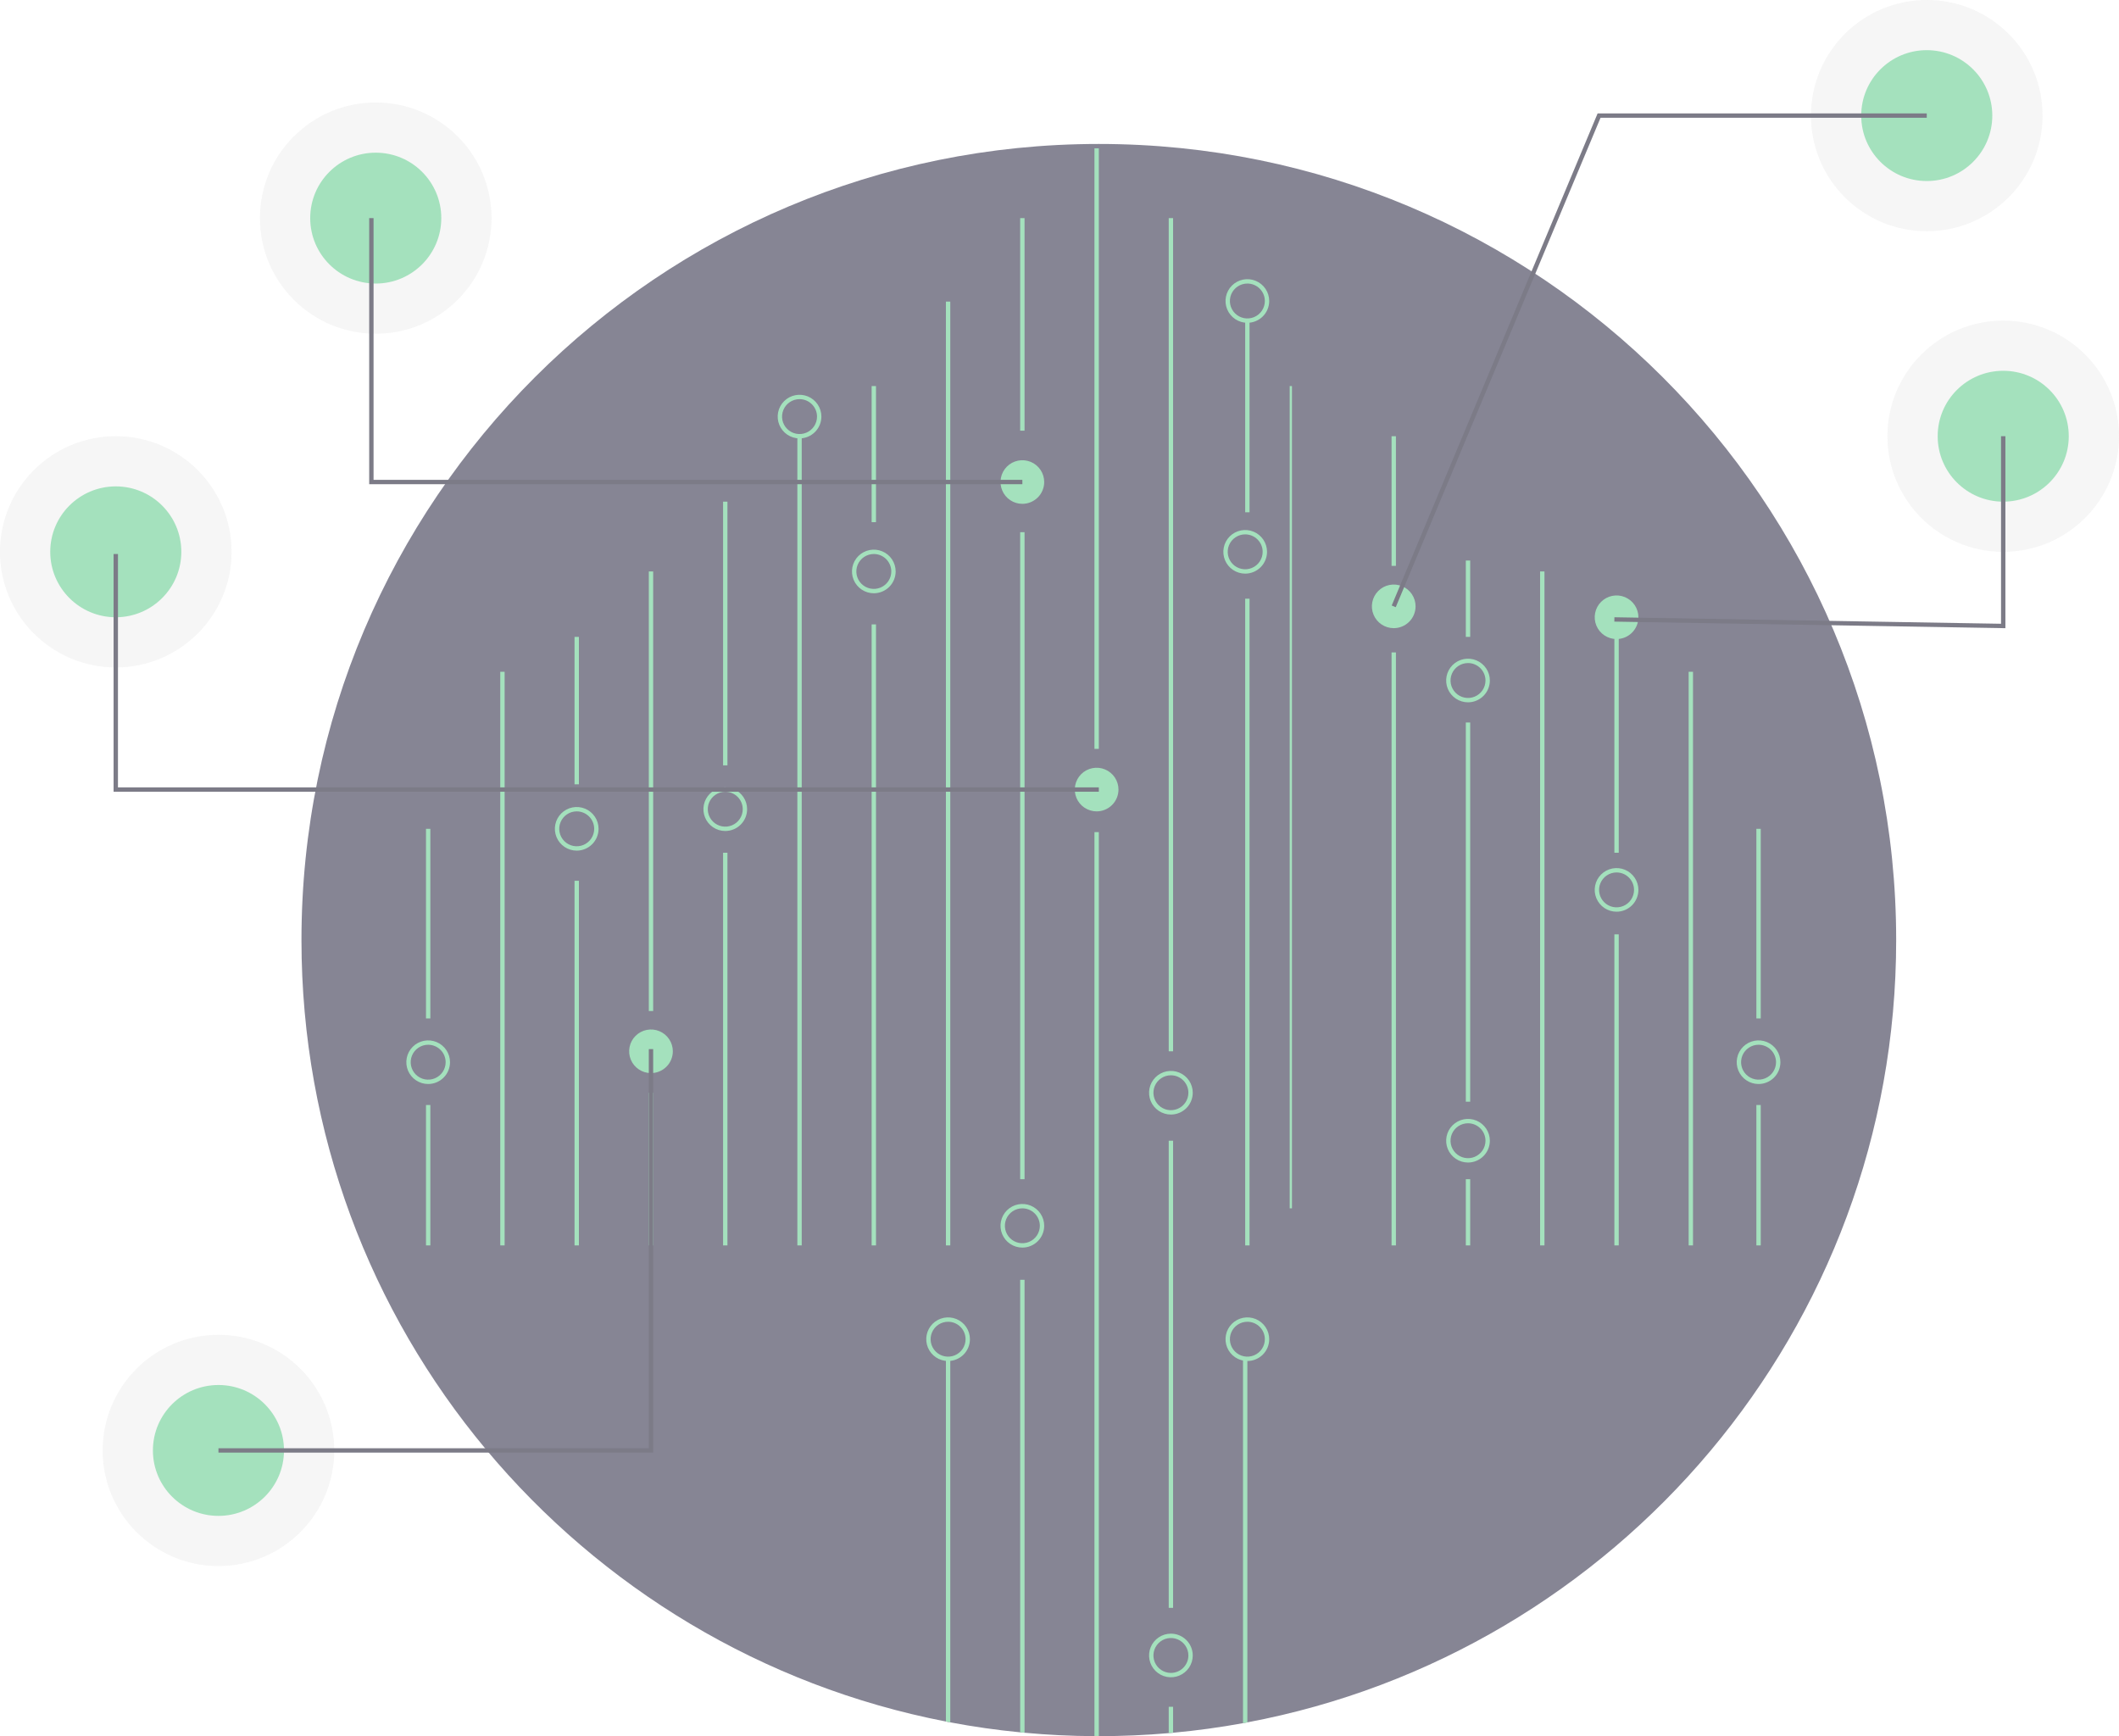<svg width="249" height="204" viewBox="0 0 249 204" fill="none" xmlns="http://www.w3.org/2000/svg">
<g opacity="0.63" clip-path="url(#clip0)">
<path opacity="0.3" d="M235.395 64.839C242.909 64.839 249 58.758 249 51.256C249 43.755 242.909 37.673 235.395 37.673C227.881 37.673 221.79 43.755 221.79 51.256C221.79 58.758 227.881 64.839 235.395 64.839Z" fill="#CCCCCC"/>
<path d="M235.395 58.945C239.648 58.945 243.096 55.502 243.096 51.256C243.096 47.01 239.648 43.568 235.395 43.568C231.142 43.568 227.694 47.01 227.694 51.256C227.694 55.502 231.142 58.945 235.395 58.945Z" fill="#6FCF97"/>
<path opacity="0.3" d="M226.41 27.166C233.924 27.166 240.015 21.084 240.015 13.583C240.015 6.081 233.924 0 226.41 0C218.896 0 212.805 6.081 212.805 13.583C212.805 21.084 218.896 27.166 226.41 27.166Z" fill="#CCCCCC"/>
<path d="M226.41 21.271C230.663 21.271 234.111 17.829 234.111 13.583C234.111 9.337 230.663 5.894 226.41 5.894C222.157 5.894 218.709 9.337 218.709 13.583C218.709 17.829 222.157 21.271 226.41 21.271Z" fill="#6FCF97"/>
<path opacity="0.3" d="M13.605 78.422C21.119 78.422 27.21 72.341 27.21 64.839C27.21 57.338 21.119 51.256 13.605 51.256C6.091 51.256 0 57.338 0 64.839C0 72.341 6.091 78.422 13.605 78.422Z" fill="#CCCCCC"/>
<path d="M13.605 72.528C17.858 72.528 21.306 69.085 21.306 64.839C21.306 60.593 17.858 57.151 13.605 57.151C9.352 57.151 5.904 60.593 5.904 64.839C5.904 69.085 9.352 72.528 13.605 72.528Z" fill="#6FCF97"/>
<path opacity="0.3" d="M25.67 184.01C33.184 184.01 39.275 177.929 39.275 170.427C39.275 162.926 33.184 156.844 25.67 156.844C18.156 156.844 12.065 162.926 12.065 170.427C12.065 177.929 18.156 184.01 25.67 184.01Z" fill="#CCCCCC"/>
<path d="M25.67 178.116C29.923 178.116 33.371 174.673 33.371 170.427C33.371 166.181 29.923 162.739 25.67 162.739C21.417 162.739 17.969 166.181 17.969 170.427C17.969 174.673 21.417 178.116 25.67 178.116Z" fill="#6FCF97"/>
<path opacity="0.3" d="M44.153 39.211C51.666 39.211 57.758 33.13 57.758 25.628C57.758 18.127 51.666 12.045 44.153 12.045C36.639 12.045 30.547 18.127 30.547 25.628C30.547 33.13 36.639 39.211 44.153 39.211Z" fill="#CCCCCC"/>
<path d="M44.153 33.317C48.406 33.317 51.854 29.874 51.854 25.628C51.854 21.382 48.406 17.94 44.153 17.94C39.899 17.94 36.452 21.382 36.452 25.628C36.452 29.874 39.899 33.317 44.153 33.317Z" fill="#6FCF97"/>
<path d="M222.816 110.457C222.816 156.163 189.982 194.213 146.576 202.378C146.407 202.411 146.235 202.442 146.063 202.473C143.365 202.967 140.627 203.342 137.848 203.598C137.676 203.616 137.507 203.631 137.335 203.644C134.629 203.88 131.891 203.998 129.121 204C128.949 204 128.779 204 128.607 203.997C125.84 203.985 123.102 203.851 120.393 203.598C120.221 203.585 120.051 203.567 119.879 203.549C117.104 203.28 114.366 202.889 111.665 202.378C111.493 202.347 111.321 202.314 111.152 202.28C68 193.913 35.425 155.983 35.425 110.457C35.425 58.796 77.375 16.915 129.121 16.915C180.866 16.915 222.816 58.796 222.816 110.457Z" fill="#3F3D56"/>
<path d="M146.833 70.349H146.32V146.337H146.833V70.349Z" fill="#6FCF97"/>
<path d="M146.833 37.776H146.32V60.194H146.833V37.776Z" fill="#6FCF97"/>
<path d="M111.665 35.437H111.152V146.337H111.665V35.437Z" fill="#6FCF97"/>
<path d="M120.393 25.628H119.879V50.605H120.393V25.628Z" fill="#6FCF97"/>
<path d="M120.393 62.533H119.879V138.555H120.393V62.533Z" fill="#6FCF97"/>
<path d="M120.393 150.373V203.598C120.221 203.585 120.051 203.567 119.879 203.549V150.373H120.393Z" fill="#6FCF97"/>
<path d="M129.121 17.427H128.607V87.993H129.121V17.427Z" fill="#6FCF97"/>
<path d="M129.121 97.776V204C128.949 204 128.779 204 128.607 203.997V97.776H129.121Z" fill="#6FCF97"/>
<path d="M137.848 25.628H137.335V123.528H137.848V25.628Z" fill="#6FCF97"/>
<path d="M137.848 134.035H137.335V188.924H137.848V134.035Z" fill="#6FCF97"/>
<path d="M137.848 200.548V203.598C137.676 203.616 137.507 203.631 137.335 203.644V200.548H137.848Z" fill="#6FCF97"/>
<path d="M146.576 159.663V202.378C146.407 202.411 146.235 202.442 146.063 202.473V159.663H146.576Z" fill="#6FCF97"/>
<path d="M111.665 159.663V202.378C111.493 202.347 111.321 202.314 111.152 202.28V159.663H111.665Z" fill="#6FCF97"/>
<path d="M102.937 45.362H102.424V61.356H102.937V45.362Z" fill="#6FCF97"/>
<path d="M102.937 73.367H102.424V146.337H102.937V73.367Z" fill="#6FCF97"/>
<path d="M94.209 51.256H93.696V146.337H94.209V51.256Z" fill="#6FCF97"/>
<path d="M85.481 58.945H84.968V89.93H85.481V58.945Z" fill="#6FCF97"/>
<path d="M85.481 100.198H84.968V146.337H85.481V100.198Z" fill="#6FCF97"/>
<path d="M76.754 67.146H76.24V118.796H76.754V67.146Z" fill="#6FCF97"/>
<path d="M76.754 128.397H76.24V146.337H76.754V128.397Z" fill="#6FCF97"/>
<path d="M68.026 74.834H67.512V92.159H68.026V74.834Z" fill="#6FCF97"/>
<path d="M68.026 103.491H67.512V146.337H68.026V103.491Z" fill="#6FCF97"/>
<path d="M59.298 78.935H58.785V146.337H59.298V78.935Z" fill="#6FCF97"/>
<path d="M50.57 97.387H50.057V119.667H50.57V97.387Z" fill="#6FCF97"/>
<path d="M50.57 129.838H50.057V146.337H50.57V129.838Z" fill="#6FCF97"/>
<path d="M151.816 45.362H151.55V141.98H151.816V45.362Z" fill="#6FCF97"/>
<path d="M164.032 51.256H163.519V66.49H164.032V51.256Z" fill="#6FCF97"/>
<path d="M164.032 76.66H163.519V146.337H164.032V76.66Z" fill="#6FCF97"/>
<path d="M172.76 65.864H172.246V74.834H172.76V65.864Z" fill="#6FCF97"/>
<path d="M172.76 84.894H172.246V129.45H172.76V84.894Z" fill="#6FCF97"/>
<path d="M172.76 138.555H172.246V146.337H172.76V138.555Z" fill="#6FCF97"/>
<path d="M181.488 67.146H180.974V146.337H181.488V67.146Z" fill="#6FCF97"/>
<path d="M190.215 74.834H189.702V100.198H190.215V74.834Z" fill="#6FCF97"/>
<path d="M190.215 109.787H189.702V146.337H190.215V109.787Z" fill="#6FCF97"/>
<path d="M198.943 78.935H198.43V146.337H198.943V78.935Z" fill="#6FCF97"/>
<path d="M111.408 159.92C110.901 159.92 110.404 159.769 109.982 159.488C109.56 159.206 109.231 158.806 109.037 158.338C108.842 157.869 108.792 157.354 108.891 156.857C108.99 156.36 109.234 155.903 109.593 155.545C109.952 155.186 110.409 154.942 110.907 154.843C111.405 154.744 111.922 154.795 112.391 154.989C112.86 155.183 113.261 155.511 113.543 155.933C113.825 156.354 113.975 156.85 113.975 157.357C113.974 158.036 113.704 158.688 113.223 159.168C112.741 159.649 112.089 159.919 111.408 159.92V159.92ZM111.408 155.307C111.002 155.307 110.605 155.427 110.267 155.652C109.93 155.877 109.666 156.198 109.511 156.572C109.356 156.947 109.315 157.359 109.394 157.757C109.473 158.154 109.669 158.52 109.956 158.807C110.243 159.093 110.609 159.289 111.008 159.368C111.406 159.447 111.819 159.406 112.194 159.251C112.569 159.096 112.89 158.833 113.116 158.496C113.341 158.159 113.462 157.762 113.462 157.357C113.461 156.813 113.245 156.292 112.86 155.908C112.475 155.523 111.953 155.307 111.408 155.307V155.307Z" fill="#6FCF97"/>
<path d="M120.136 146.593C119.628 146.593 119.132 146.443 118.71 146.161C118.288 145.879 117.959 145.479 117.765 145.011C117.57 144.543 117.519 144.027 117.618 143.53C117.718 143.033 117.962 142.576 118.321 142.218C118.68 141.86 119.137 141.615 119.635 141.517C120.133 141.418 120.649 141.468 121.118 141.662C121.588 141.856 121.988 142.185 122.27 142.606C122.553 143.028 122.703 143.523 122.703 144.03C122.702 144.71 122.432 145.361 121.95 145.841C121.469 146.322 120.817 146.592 120.136 146.593V146.593ZM120.136 141.98C119.73 141.98 119.333 142.1 118.995 142.325C118.658 142.551 118.394 142.871 118.239 143.246C118.083 143.62 118.043 144.032 118.122 144.43C118.201 144.828 118.397 145.193 118.684 145.48C118.971 145.767 119.337 145.962 119.735 146.041C120.134 146.12 120.547 146.079 120.922 145.924C121.297 145.769 121.618 145.506 121.844 145.169C122.069 144.832 122.19 144.436 122.19 144.03C122.189 143.487 121.973 142.965 121.588 142.581C121.203 142.197 120.681 141.981 120.136 141.98V141.98Z" fill="#6FCF97"/>
<path d="M146.576 159.92C146.069 159.92 145.572 159.769 145.15 159.488C144.728 159.206 144.399 158.806 144.205 158.338C144.01 157.869 143.96 157.354 144.059 156.857C144.158 156.36 144.402 155.903 144.761 155.545C145.12 155.186 145.578 154.942 146.075 154.843C146.573 154.744 147.09 154.795 147.559 154.989C148.028 155.183 148.429 155.511 148.711 155.933C148.993 156.354 149.143 156.85 149.143 157.357C149.143 158.036 148.872 158.688 148.391 159.168C147.909 159.649 147.257 159.919 146.576 159.92V159.92ZM146.576 155.307C146.17 155.307 145.773 155.427 145.435 155.652C145.098 155.877 144.834 156.198 144.679 156.572C144.524 156.947 144.483 157.359 144.562 157.757C144.641 158.154 144.837 158.52 145.124 158.807C145.411 159.093 145.777 159.289 146.176 159.368C146.574 159.447 146.987 159.406 147.362 159.251C147.737 159.096 148.058 158.833 148.284 158.496C148.509 158.159 148.63 157.762 148.63 157.357C148.629 156.813 148.413 156.292 148.028 155.908C147.643 155.523 147.121 155.307 146.576 155.307V155.307Z" fill="#6FCF97"/>
<path d="M137.592 191.955C137.084 191.955 136.588 192.105 136.166 192.387C135.743 192.668 135.414 193.069 135.22 193.537C135.026 194.005 134.975 194.52 135.074 195.018C135.173 195.515 135.418 195.971 135.777 196.33C136.136 196.688 136.593 196.932 137.091 197.031C137.589 197.13 138.105 197.079 138.574 196.885C139.043 196.691 139.444 196.363 139.726 195.941C140.008 195.52 140.159 195.024 140.159 194.518C140.158 193.838 139.887 193.187 139.406 192.707C138.925 192.226 138.272 191.956 137.592 191.955V191.955ZM137.592 196.568C137.186 196.568 136.789 196.448 136.451 196.222C136.113 195.997 135.85 195.677 135.694 195.302C135.539 194.928 135.498 194.515 135.578 194.118C135.657 193.72 135.852 193.355 136.14 193.068C136.427 192.781 136.793 192.586 137.191 192.507C137.589 192.428 138.002 192.468 138.378 192.623C138.753 192.779 139.074 193.041 139.299 193.379C139.525 193.716 139.645 194.112 139.645 194.518C139.645 195.061 139.428 195.582 139.043 195.967C138.658 196.351 138.136 196.567 137.592 196.568Z" fill="#6FCF97"/>
<path d="M137.592 130.96C137.084 130.96 136.588 130.809 136.166 130.528C135.743 130.246 135.414 129.846 135.22 129.378C135.026 128.909 134.975 128.394 135.074 127.897C135.173 127.4 135.418 126.943 135.777 126.585C136.136 126.226 136.593 125.982 137.091 125.883C137.589 125.785 138.105 125.835 138.574 126.029C139.043 126.223 139.444 126.552 139.726 126.973C140.008 127.395 140.159 127.89 140.159 128.397C140.158 129.076 139.887 129.728 139.406 130.208C138.925 130.689 138.272 130.959 137.592 130.96V130.96ZM137.592 126.347C137.186 126.347 136.789 126.467 136.451 126.692C136.113 126.918 135.85 127.238 135.694 127.612C135.539 127.987 135.498 128.399 135.578 128.797C135.657 129.195 135.852 129.56 136.14 129.847C136.427 130.133 136.793 130.329 137.191 130.408C137.589 130.487 138.002 130.446 138.378 130.291C138.753 130.136 139.074 129.873 139.299 129.536C139.525 129.199 139.645 128.802 139.645 128.397C139.645 127.853 139.428 127.332 139.043 126.948C138.658 126.564 138.136 126.347 137.592 126.347Z" fill="#6FCF97"/>
<path d="M128.864 95.337C128.356 95.337 127.86 95.186 127.438 94.905C127.016 94.623 126.687 94.223 126.492 93.755C126.298 93.286 126.247 92.771 126.346 92.274C126.445 91.777 126.69 91.32 127.049 90.962C127.408 90.603 127.865 90.359 128.363 90.26C128.861 90.161 129.377 90.212 129.846 90.406C130.315 90.6 130.716 90.929 130.998 91.35C131.28 91.772 131.431 92.267 131.431 92.774C131.43 93.453 131.159 94.105 130.678 94.585C130.197 95.066 129.544 95.336 128.864 95.337V95.337Z" fill="#6FCF97"/>
<path d="M146.32 67.402C145.812 67.402 145.316 67.252 144.893 66.97C144.471 66.689 144.142 66.288 143.948 65.82C143.754 65.352 143.703 64.836 143.802 64.339C143.901 63.842 144.145 63.385 144.504 63.027C144.863 62.669 145.321 62.425 145.819 62.326C146.317 62.227 146.833 62.278 147.302 62.471C147.771 62.665 148.172 62.994 148.454 63.415C148.736 63.837 148.887 64.332 148.887 64.839C148.886 65.519 148.615 66.17 148.134 66.65C147.653 67.131 147 67.401 146.32 67.402V67.402ZM146.32 62.789C145.913 62.789 145.516 62.909 145.179 63.135C144.841 63.36 144.578 63.68 144.422 64.055C144.267 64.429 144.226 64.841 144.305 65.239C144.385 65.637 144.58 66.002 144.867 66.289C145.155 66.576 145.521 66.771 145.919 66.85C146.317 66.929 146.73 66.889 147.105 66.733C147.481 66.578 147.801 66.315 148.027 65.978C148.253 65.641 148.373 65.245 148.373 64.839C148.373 64.296 148.156 63.775 147.771 63.39C147.386 63.006 146.864 62.79 146.32 62.789V62.789Z" fill="#6FCF97"/>
<path d="M85.225 97.643C84.717 97.643 84.221 97.493 83.799 97.211C83.376 96.93 83.047 96.529 82.853 96.061C82.659 95.593 82.608 95.078 82.707 94.581C82.806 94.083 83.051 93.627 83.41 93.268C83.769 92.91 84.226 92.666 84.724 92.567C85.222 92.468 85.738 92.519 86.207 92.713C86.676 92.907 87.077 93.235 87.359 93.657C87.641 94.078 87.792 94.574 87.792 95.081C87.791 95.76 87.52 96.411 87.039 96.892C86.558 97.372 85.905 97.642 85.225 97.643V97.643ZM85.225 93.03C84.819 93.03 84.421 93.15 84.084 93.376C83.746 93.601 83.483 93.921 83.327 94.296C83.172 94.671 83.131 95.083 83.211 95.481C83.29 95.878 83.485 96.243 83.773 96.53C84.06 96.817 84.426 97.012 84.824 97.091C85.222 97.17 85.635 97.13 86.011 96.975C86.386 96.82 86.707 96.557 86.932 96.219C87.158 95.882 87.278 95.486 87.278 95.081C87.278 94.537 87.061 94.016 86.676 93.631C86.291 93.247 85.769 93.031 85.225 93.03V93.03Z" fill="#6FCF97"/>
<path d="M67.769 99.95C67.261 99.95 66.765 99.799 66.343 99.518C65.921 99.236 65.592 98.836 65.397 98.368C65.203 97.899 65.152 97.384 65.251 96.887C65.35 96.39 65.595 95.933 65.954 95.575C66.313 95.216 66.77 94.972 67.268 94.873C67.766 94.775 68.282 94.825 68.751 95.019C69.221 95.213 69.621 95.542 69.903 95.963C70.186 96.385 70.336 96.88 70.336 97.387C70.335 98.066 70.065 98.718 69.583 99.198C69.102 99.679 68.45 99.949 67.769 99.95V99.95ZM67.769 95.337C67.363 95.337 66.966 95.457 66.628 95.682C66.29 95.907 66.027 96.228 65.872 96.602C65.716 96.977 65.676 97.389 65.755 97.787C65.834 98.185 66.03 98.55 66.317 98.837C66.604 99.123 66.97 99.319 67.368 99.398C67.767 99.477 68.18 99.436 68.555 99.281C68.93 99.126 69.251 98.863 69.477 98.526C69.702 98.189 69.823 97.792 69.823 97.387C69.822 96.843 69.606 96.322 69.221 95.938C68.835 95.554 68.314 95.337 67.769 95.337V95.337Z" fill="#6FCF97"/>
<path d="M76.497 126.09C75.989 126.09 75.493 125.94 75.071 125.659C74.649 125.377 74.32 124.977 74.125 124.508C73.931 124.04 73.88 123.525 73.979 123.028C74.078 122.531 74.323 122.074 74.682 121.715C75.041 121.357 75.498 121.113 75.996 121.014C76.494 120.915 77.01 120.966 77.479 121.16C77.948 121.354 78.349 121.682 78.631 122.104C78.913 122.525 79.064 123.021 79.064 123.528C79.063 124.207 78.793 124.859 78.311 125.339C77.83 125.819 77.177 126.09 76.497 126.09V126.09Z" fill="#6FCF97"/>
<path d="M146.576 37.93C146.069 37.93 145.572 37.779 145.15 37.498C144.728 37.216 144.399 36.816 144.205 36.347C144.01 35.879 143.96 35.364 144.059 34.867C144.158 34.37 144.402 33.913 144.761 33.555C145.12 33.196 145.578 32.952 146.075 32.853C146.573 32.754 147.09 32.805 147.559 32.999C148.028 33.193 148.429 33.522 148.711 33.943C148.993 34.364 149.143 34.86 149.143 35.367C149.143 36.046 148.872 36.698 148.391 37.178C147.909 37.658 147.257 37.929 146.576 37.93ZM146.576 33.317C146.17 33.317 145.773 33.437 145.435 33.662C145.098 33.887 144.834 34.208 144.679 34.582C144.524 34.957 144.483 35.369 144.562 35.767C144.641 36.164 144.837 36.53 145.124 36.816C145.411 37.103 145.777 37.298 146.176 37.378C146.574 37.457 146.987 37.416 147.362 37.261C147.737 37.106 148.058 36.843 148.284 36.506C148.509 36.169 148.63 35.772 148.63 35.367C148.629 34.823 148.413 34.302 148.028 33.918C147.643 33.533 147.121 33.317 146.576 33.317V33.317Z" fill="#6FCF97"/>
<path d="M102.68 69.709C102.173 69.709 101.676 69.558 101.254 69.277C100.832 68.995 100.503 68.595 100.309 68.126C100.115 67.658 100.064 67.143 100.163 66.646C100.262 66.149 100.506 65.692 100.865 65.334C101.224 64.975 101.682 64.731 102.18 64.632C102.678 64.533 103.194 64.584 103.663 64.778C104.132 64.972 104.533 65.3 104.815 65.722C105.097 66.143 105.247 66.639 105.247 67.146C105.247 67.825 104.976 68.477 104.495 68.957C104.013 69.438 103.361 69.708 102.68 69.709ZM102.68 65.096C102.274 65.096 101.877 65.216 101.539 65.441C101.202 65.666 100.939 65.987 100.783 66.361C100.628 66.736 100.587 67.148 100.666 67.546C100.746 67.944 100.941 68.309 101.228 68.596C101.515 68.882 101.881 69.078 102.28 69.157C102.678 69.236 103.091 69.195 103.466 69.04C103.842 68.885 104.162 68.622 104.388 68.285C104.614 67.948 104.734 67.551 104.734 67.146C104.733 66.602 104.517 66.081 104.132 65.697C103.747 65.312 103.225 65.096 102.68 65.096V65.096Z" fill="#6FCF97"/>
<path d="M93.953 51.513C93.445 51.513 92.949 51.362 92.526 51.081C92.104 50.799 91.775 50.399 91.581 49.931C91.387 49.462 91.336 48.947 91.435 48.45C91.534 47.953 91.778 47.496 92.137 47.138C92.496 46.779 92.954 46.535 93.452 46.436C93.95 46.337 94.466 46.388 94.935 46.582C95.404 46.776 95.805 47.105 96.087 47.526C96.369 47.947 96.52 48.443 96.52 48.95C96.519 49.629 96.248 50.281 95.767 50.761C95.286 51.242 94.633 51.512 93.953 51.513V51.513ZM93.953 46.9C93.546 46.9 93.149 47.02 92.812 47.245C92.474 47.47 92.211 47.791 92.055 48.165C91.9 48.54 91.859 48.952 91.938 49.35C92.018 49.747 92.213 50.113 92.501 50.4C92.788 50.686 93.154 50.882 93.552 50.961C93.95 51.04 94.363 50.999 94.739 50.844C95.114 50.689 95.434 50.426 95.66 50.089C95.886 49.752 96.006 49.355 96.006 48.95C96.006 48.406 95.789 47.885 95.404 47.501C95.019 47.116 94.497 46.9 93.953 46.9V46.9Z" fill="#6FCF97"/>
<path d="M50.313 127.372C49.806 127.372 49.309 127.222 48.887 126.94C48.465 126.658 48.136 126.258 47.942 125.79C47.748 125.321 47.697 124.806 47.796 124.309C47.895 123.812 48.139 123.355 48.498 122.997C48.857 122.638 49.315 122.394 49.813 122.295C50.31 122.197 50.827 122.247 51.296 122.441C51.765 122.635 52.166 122.964 52.448 123.385C52.73 123.807 52.88 124.302 52.88 124.809C52.88 125.488 52.609 126.14 52.128 126.62C51.646 127.101 50.994 127.371 50.313 127.372V127.372ZM50.313 122.759C49.907 122.759 49.51 122.879 49.172 123.104C48.835 123.33 48.572 123.65 48.416 124.024C48.261 124.399 48.22 124.811 48.299 125.209C48.379 125.607 48.574 125.972 48.861 126.259C49.148 126.546 49.514 126.741 49.913 126.82C50.311 126.899 50.724 126.858 51.099 126.703C51.474 126.548 51.795 126.285 52.021 125.948C52.247 125.611 52.367 125.215 52.367 124.809C52.366 124.265 52.15 123.744 51.765 123.36C51.38 122.976 50.858 122.759 50.313 122.759V122.759Z" fill="#6FCF97"/>
<path d="M206.901 97.387H206.388V119.667H206.901V97.387Z" fill="#6FCF97"/>
<path d="M206.901 129.838H206.388V146.337H206.901V129.838Z" fill="#6FCF97"/>
<path d="M206.644 127.372C206.137 127.372 205.64 127.222 205.218 126.94C204.796 126.658 204.467 126.258 204.273 125.79C204.078 125.321 204.028 124.806 204.127 124.309C204.226 123.812 204.47 123.355 204.829 122.997C205.188 122.638 205.646 122.394 206.144 122.295C206.642 122.197 207.158 122.247 207.627 122.441C208.096 122.635 208.497 122.964 208.779 123.385C209.061 123.807 209.211 124.302 209.211 124.809C209.211 125.488 208.94 126.14 208.459 126.62C207.977 127.101 207.325 127.371 206.644 127.372V127.372ZM206.644 122.759C206.238 122.759 205.841 122.879 205.503 123.104C205.166 123.33 204.902 123.65 204.747 124.024C204.592 124.399 204.551 124.811 204.63 125.209C204.709 125.607 204.905 125.972 205.192 126.259C205.479 126.546 205.845 126.741 206.244 126.82C206.642 126.899 207.055 126.858 207.43 126.703C207.806 126.548 208.126 126.285 208.352 125.948C208.578 125.611 208.698 125.215 208.698 124.809C208.697 124.265 208.481 123.744 208.096 123.36C207.711 122.976 207.189 122.759 206.644 122.759V122.759Z" fill="#6FCF97"/>
<path d="M189.959 107.126C189.451 107.126 188.955 106.975 188.533 106.694C188.111 106.412 187.782 106.012 187.587 105.544C187.393 105.075 187.342 104.56 187.441 104.063C187.54 103.566 187.785 103.109 188.144 102.751C188.503 102.392 188.96 102.148 189.458 102.049C189.956 101.95 190.472 102.001 190.941 102.195C191.41 102.389 191.811 102.718 192.093 103.139C192.375 103.56 192.526 104.056 192.526 104.563C192.525 105.242 192.254 105.894 191.773 106.374C191.292 106.855 190.639 107.125 189.959 107.126V107.126ZM189.959 102.513C189.553 102.513 189.156 102.633 188.818 102.858C188.48 103.083 188.217 103.404 188.062 103.778C187.906 104.153 187.865 104.565 187.945 104.963C188.024 105.361 188.219 105.726 188.507 106.013C188.794 106.299 189.16 106.495 189.558 106.574C189.957 106.653 190.369 106.612 190.745 106.457C191.12 106.302 191.441 106.039 191.666 105.702C191.892 105.365 192.012 104.968 192.012 104.563C192.012 104.019 191.795 103.498 191.41 103.114C191.025 102.729 190.503 102.513 189.959 102.513V102.513Z" fill="#6FCF97"/>
<path d="M172.503 136.598C171.995 136.598 171.499 136.448 171.077 136.166C170.655 135.884 170.326 135.484 170.131 135.016C169.937 134.548 169.886 134.032 169.985 133.535C170.084 133.038 170.329 132.581 170.688 132.223C171.047 131.865 171.504 131.62 172.002 131.522C172.5 131.423 173.016 131.473 173.485 131.667C173.954 131.861 174.355 132.19 174.637 132.611C174.92 133.033 175.07 133.528 175.07 134.035C175.069 134.715 174.799 135.366 174.317 135.846C173.836 136.327 173.184 136.597 172.503 136.598V136.598ZM172.503 131.985C172.097 131.985 171.7 132.105 171.362 132.33C171.024 132.556 170.761 132.876 170.606 133.251C170.45 133.625 170.41 134.037 170.489 134.435C170.568 134.833 170.764 135.198 171.051 135.485C171.338 135.772 171.704 135.967 172.102 136.046C172.501 136.125 172.914 136.085 173.289 135.929C173.664 135.774 173.985 135.511 174.211 135.174C174.436 134.837 174.557 134.441 174.557 134.035C174.556 133.492 174.339 132.97 173.954 132.586C173.57 132.202 173.048 131.986 172.503 131.985V131.985Z" fill="#6FCF97"/>
<path d="M120.136 59.201C119.628 59.201 119.132 59.051 118.71 58.769C118.288 58.487 117.959 58.087 117.765 57.619C117.57 57.151 117.519 56.635 117.618 56.138C117.718 55.641 117.962 55.184 118.321 54.826C118.68 54.468 119.137 54.224 119.635 54.125C120.133 54.026 120.649 54.077 121.118 54.27C121.588 54.464 121.988 54.793 122.27 55.214C122.553 55.636 122.703 56.131 122.703 56.638C122.702 57.318 122.432 57.969 121.95 58.45C121.469 58.93 120.817 59.2 120.136 59.201V59.201Z" fill="#6FCF97"/>
<path d="M172.503 82.523C171.995 82.523 171.499 82.372 171.077 82.091C170.655 81.809 170.326 81.409 170.131 80.941C169.937 80.472 169.886 79.957 169.985 79.46C170.084 78.963 170.329 78.506 170.688 78.148C171.047 77.789 171.504 77.545 172.002 77.446C172.5 77.347 173.016 77.398 173.485 77.592C173.954 77.786 174.355 78.115 174.637 78.536C174.92 78.957 175.07 79.453 175.07 79.96C175.069 80.639 174.799 81.291 174.317 81.771C173.836 82.251 173.184 82.522 172.503 82.523V82.523ZM172.503 77.909C172.097 77.909 171.7 78.03 171.362 78.255C171.024 78.48 170.761 78.801 170.606 79.175C170.45 79.55 170.41 79.962 170.489 80.36C170.568 80.757 170.764 81.123 171.051 81.409C171.338 81.696 171.704 81.891 172.102 81.971C172.501 82.05 172.914 82.009 173.289 81.854C173.664 81.699 173.985 81.436 174.211 81.099C174.436 80.762 174.557 80.365 174.557 79.96C174.556 79.416 174.339 78.895 173.954 78.511C173.57 78.126 173.048 77.91 172.503 77.909V77.909Z" fill="#6FCF97"/>
<path d="M189.959 75.09C189.451 75.09 188.955 74.94 188.533 74.659C188.111 74.377 187.782 73.977 187.587 73.508C187.393 73.04 187.342 72.525 187.441 72.028C187.54 71.531 187.785 71.074 188.144 70.715C188.503 70.357 188.96 70.113 189.458 70.014C189.956 69.915 190.472 69.966 190.941 70.16C191.41 70.354 191.811 70.682 192.093 71.104C192.375 71.525 192.526 72.021 192.526 72.528C192.525 73.207 192.254 73.859 191.773 74.339C191.292 74.819 190.639 75.09 189.959 75.09V75.09Z" fill="#6FCF97"/>
<path d="M163.775 73.809C163.268 73.809 162.771 73.659 162.349 73.377C161.927 73.096 161.598 72.695 161.404 72.227C161.209 71.759 161.158 71.243 161.258 70.746C161.357 70.249 161.601 69.792 161.96 69.434C162.319 69.076 162.776 68.832 163.274 68.733C163.772 68.634 164.289 68.684 164.758 68.878C165.227 69.072 165.628 69.401 165.91 69.822C166.192 70.244 166.342 70.739 166.342 71.246C166.341 71.926 166.071 72.577 165.59 73.058C165.108 73.538 164.456 73.808 163.775 73.809V73.809Z" fill="#6FCF97"/>
<path d="M235.652 73.813L189.698 73.04L189.706 72.528L235.138 73.292V51.256H235.652V73.813Z" fill="#2F2E41"/>
<path d="M164.012 71.345L163.538 71.147L187.734 13.327H226.41V13.839H188.076L164.012 71.345Z" fill="#2F2E41"/>
<path d="M129.121 93.03H13.348V65.096H13.862V92.517H129.121V93.03Z" fill="#2F2E41"/>
<path d="M120.136 56.895H43.383V25.628H43.896V56.382H120.136V56.895Z" fill="#2F2E41"/>
<path d="M76.754 170.683H25.67V170.171H76.24V123.271H76.754V170.683Z" fill="#2F2E41"/>
</g>
<defs>
<clipPath id="clip0">
<rect width="249" height="204" fill="white"/>
</clipPath>
</defs>
</svg>
